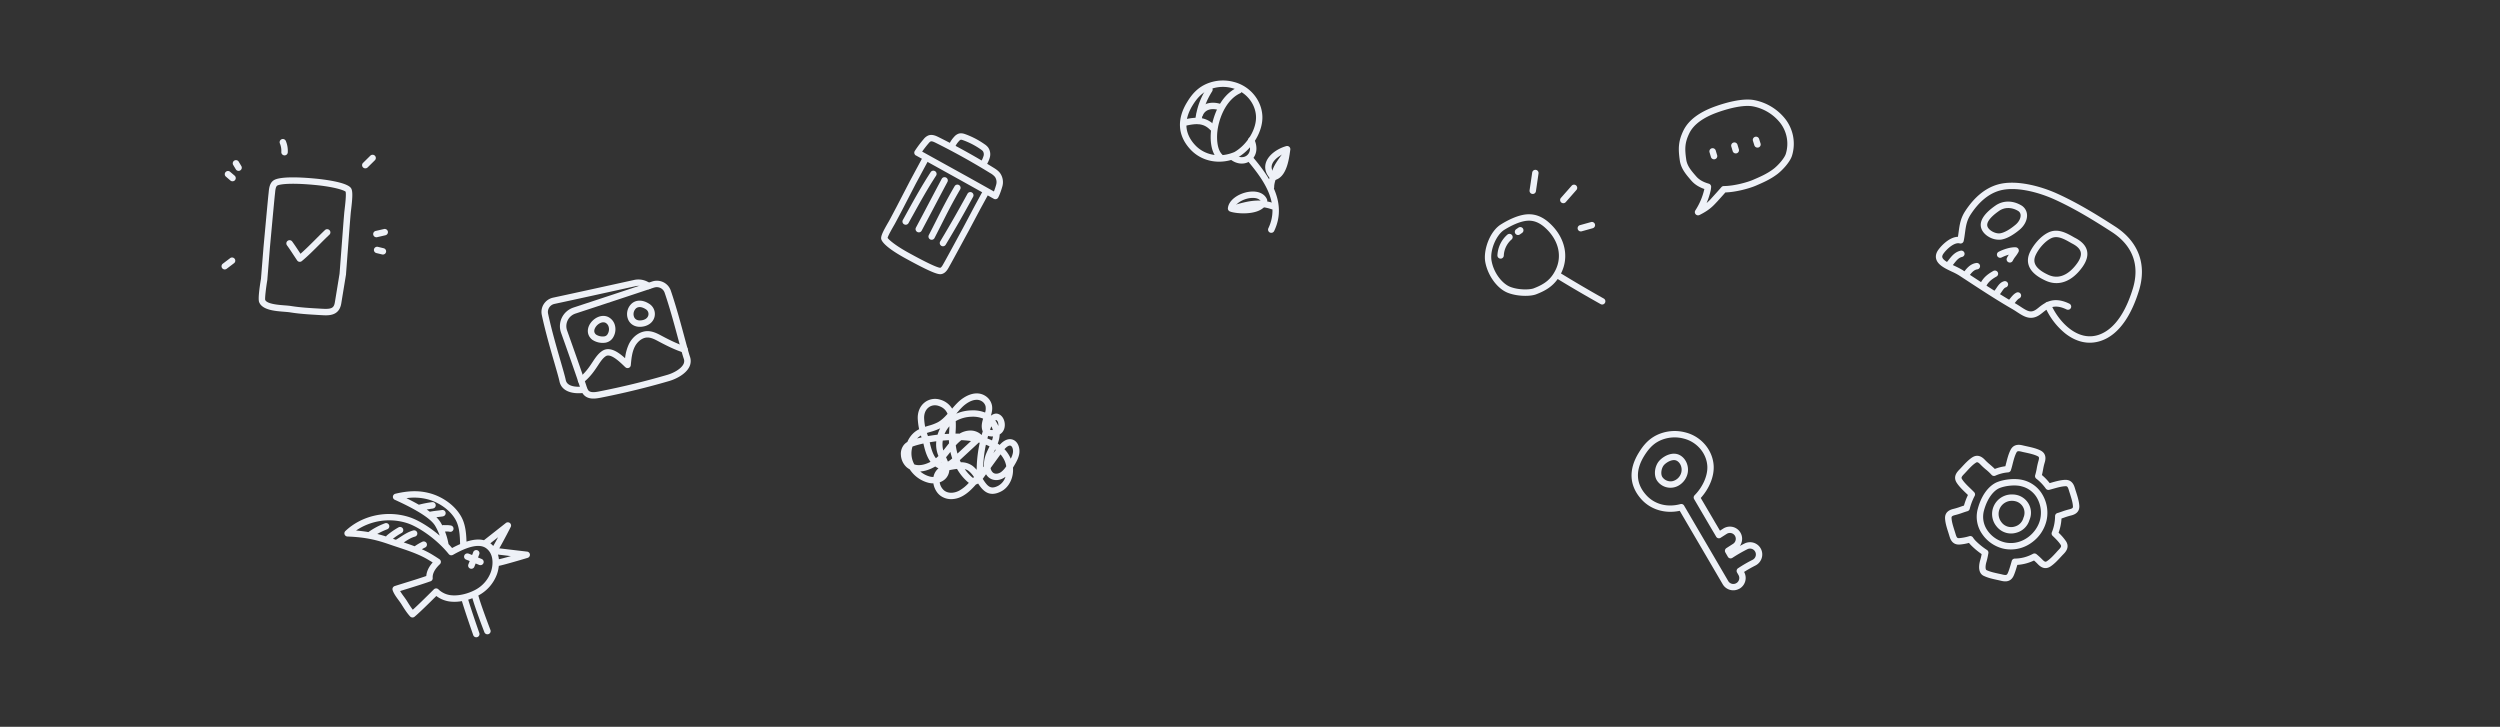 <svg width="1400" height="407" fill="none" xmlns="http://www.w3.org/2000/svg"><rect width="100%" height="100%" fill="#333333" stroke="none"/><path d="M940.095 271.878a9.174 9.174 0 01-6.734 1.014 9.05 9.05 0 01-5.536-3.909c-1.928-3.173-1.152-8.411 1.66-11.255 2.717-2.743 7.343-4.827 11.086-2.914 3.587 1.839 5.485 6.402 4.412 10.626a10.529 10.529 0 01-4.888 6.438zm-8.081-11.648c-1.632 1.652-2.198 5.114-1.127 6.861a5.604 5.604 0 002.59 2.072 5.656 5.656 0 003.318.247 6.703 6.703 0 004.73-4.821c.662-2.613-.483-5.509-2.596-6.596-2.114-1.087-5.338.646-6.913 2.23l-.002.007z" fill="#EEF1F7"/><path d="M974.086 329.646a6.931 6.931 0 01-5.198.698 6.839 6.839 0 01-4.164-3.148 24072.61 24072.61 0 00-17.078-29.182l-7.001-11.955c-8.096 1.739-16.187-.633-21.392-6.369-6.904-7.614-7.427-16.698-1.48-26.283 2.48-4.033 5.907-8.471 12.339-10.729a23.274 23.274 0 0113.649-.536c8.757 2.146 15.29 9.739 15.879 18.475l-1.784.138 1.784-.138c.411 5.961-2.333 12.84-7.213 18.253l7.122 12.125c.858 1.5 1.564 2.66 2.251 3.831.437.763.893 1.509 1.387 2.351l1.824-1.17a6.914 6.914 0 014.536-1.056 6.82 6.82 0 016.025 6.303 6.931 6.931 0 01-1.258 4.486c.851-.491 1.727-.927 2.593-1.362a6.923 6.923 0 012.598-.722 6.874 6.874 0 012.669.326 6.81 6.81 0 012.333 1.323 6.794 6.794 0 011.643 2.119c.402.808.641 1.689.702 2.592a6.928 6.928 0 01-1.687 5.015 6.96 6.96 0 01-2.132 1.659 74.255 74.255 0 00-6.343 3.598 6.867 6.867 0 01.651 5.184 6.965 6.965 0 01-3.184 4.174h-.071zm-45.846-82.212c-2.823 1.63-5.122 4.072-7.468 7.834-5.058 8.203-4.674 15.612 1.138 22.007 4.667 5.166 11.813 7.011 19.157 5.019a1.782 1.782 0 012.003.81l7.671 13.105c5.516 9.413 11.028 18.828 17.081 29.187a3.28 3.28 0 001.41 1.297 3.31 3.31 0 001.899.291 3.35 3.35 0 002.764-2.453 3.28 3.28 0 00-.342-2.514l-.803-1.403a1.785 1.785 0 01-.195-1.307c.105-.445.376-.835.757-1.09a77.585 77.585 0 018.142-4.73 3.365 3.365 0 001.664-1.926 3.325 3.325 0 00-.169-2.53 3.282 3.282 0 00-1.909-1.656 3.302 3.302 0 00-2.531.193 85.35 85.35 0 00-8.381 4.838 1.805 1.805 0 01-1.385.25 1.776 1.776 0 01-1.128-.829l-.758-1.324-.659-1.152a1.79 1.79 0 01-.19-1.321c.11-.449.389-.84.779-1.091l3.71-2.377a3.342 3.342 0 001.494-3.383 3.294 3.294 0 00-1.36-2.135 3.274 3.274 0 00-1.184-.516 3.33 3.33 0 00-2.503.454l-3.39 2.175a1.749 1.749 0 01-1.379.238 1.78 1.78 0 01-1.117-.829c-.888-1.553-1.609-2.739-2.321-3.943-.712-1.203-1.377-2.345-2.256-3.839l-7.779-13.284a1.782 1.782 0 01-.228-1.125c.051-.391.228-.756.506-1.037 4.675-4.73 7.477-11.197 7.114-16.458-.499-7.209-5.943-13.475-13.208-15.269a19.777 19.777 0 00-11.609.433c-1.053.367-2.07.833-3.037 1.39zm-600.909-27.481a2.18 2.18 0 01-.249.067c-7.59.916-12.73-1.473-13.763-6.407-.404-1.953-1.474-5.637-2.806-10.257-2.166-7.429-5.098-17.616-7.112-26.993a8.13 8.13 0 011.154-6.13 8.247 8.247 0 015.17-3.546c10.798-2.299 33.054-7.2 45.368-9.913a11.114 11.114 0 019.13 2.001 1.779 1.779 0 01.288 2.476 1.817 1.817 0 01-2.484.365 7.511 7.511 0 00-6.15-1.348c-12.318 2.72-34.583 7.628-45.402 9.928a4.644 4.644 0 00-2.897 1.985 4.58 4.58 0 00-.659 3.432c1.966 9.257 4.911 19.356 7.047 26.735 1.362 4.707 2.436 8.427 2.872 10.515.898 4.296 7.718 3.813 9.786 3.565.471-.092.959.006 1.357.272a1.788 1.788 0 01-.662 3.251l.012.002z" fill="#EEF1F7"/><path d="M364.644 216.187a437.184 437.184 0 01-28.622 6.594c-3.043.592-6.507.893-8.879-1.427-1.246-1.215-1.76-2.801-2.166-4.07-2.186-6.751-7.703-22.322-10.791-30.968a10.92 10.92 0 01-.615-4.296 10.924 10.924 0 011.11-4.197 10.99 10.99 0 012.661-3.443 11.072 11.072 0 013.798-2.151c11.998-3.943 33.684-11.077 44.055-14.581a8.278 8.278 0 016.282.388 8.206 8.206 0 012.551 1.932 8.136 8.136 0 011.612 2.753c3.09 9.054 5.831 19.324 7.842 26.773 1.257 4.656 2.25 8.334 2.889 10.225a7.296 7.296 0 01-.434 5.906c-2.003 3.87-7.203 6.556-11.041 7.704a442.21 442.21 0 01-10.252 2.858zm1.119-56.868l.582 1.699c-10.39 3.494-32.075 10.649-44.105 14.595a7.485 7.485 0 00-2.549 1.453 7.408 7.408 0 00-1.784 2.319 7.347 7.347 0 00-.329 5.711c3.104 8.711 8.624 24.27 10.827 31.065.304.947.652 2.02 1.241 2.62 1.182 1.154 3.516.883 5.651.463a432.143 432.143 0 0038.533-9.367c3.3-.967 7.475-3.217 8.86-5.879a3.75 3.75 0 00.231-3.097c-.702-2.007-1.701-5.746-2.968-10.479-2.002-7.415-4.7-17.606-7.769-26.543a4.62 4.62 0 00-2.342-2.608 4.677 4.677 0 00-3.511-.228l-.568-1.724z" fill="#EEF1F7"/><path d="M325.905 214.691a1.825 1.825 0 01-1.219-.083 1.793 1.793 0 01-1.035-2.037c.093-.406.326-.767.658-1.022 3.614-2.889 5.667-5.999 7.478-8.743 1.626-2.461 3.165-4.788 5.474-6.298 4.3-2.818 9.341.981 12.776 4.078a24.815 24.815 0 012.206-8.004c2.211-4.386 6.323-7.191 10.476-7.151 2.956.035 5.599 1.441 7.72 2.572 3.973 2.123 9.08 4.706 13.36 5.984a1.813 1.813 0 011.097.864 1.776 1.776 0 01-.195 2.007 1.816 1.816 0 01-1.952.555c-4.562-1.372-9.648-3.94-14.019-6.269-1.871-.997-3.984-2.119-6.051-2.142-3.17-.037-5.904 2.571-7.204 5.169-1.567 3.113-1.905 6.784-2.226 10.34a1.79 1.79 0 01-1.144 1.506 1.818 1.818 0 01-1.869-.345c-.324-.29-.706-.639-1.094-1.028-2.361-2.239-7.26-6.901-9.897-5.178-1.692 1.107-2.909 2.946-4.447 5.278-1.861 2.816-4.165 6.321-8.233 9.564a1.754 1.754 0 01-.66.383zm13.669-22.904l-.309.082c-2.657.46-5.39-.124-7.62-1.629-2.712-2.134-3.233-5.567-1.299-8.767 2.027-3.326 6.387-5.703 10.185-3.995a7.218 7.218 0 012.254 1.717 7.131 7.131 0 011.411 2.447 8.703 8.703 0 01-.628 6.927 6.161 6.161 0 01-3.994 3.218zm-5.709-4.378a6.91 6.91 0 004.624.953 2.571 2.571 0 001.863-1.423 5.086 5.086 0 00.437-4.116 3.587 3.587 0 00-1.748-2.083c-1.884-.85-4.412.643-5.587 2.577-.586.956-1.307 2.753.411 4.092zm27.167-4.745c-.682.178-1.379.29-2.082.336-3.145.217-5.784-1.195-7.057-3.776a7.955 7.955 0 011.376-8.742c1.906-2.096 5.592-3.315 10.254-.38a6.763 6.763 0 012.707 3.193 6.708 6.708 0 01.299 4.162c-.5 2.066-2.21 4.333-5.497 5.207zm-5.039-9.786a4.384 4.384 0 00-1.147 2.264 4.365 4.365 0 00.302 2.517c.623 1.259 1.889 1.893 3.565 1.775 2.312-.159 3.941-1.223 4.356-2.848a3.12 3.12 0 00-.159-1.963 3.144 3.144 0 00-1.305-1.483c-3.473-2.187-5.186-.741-5.627-.258l.015-.004zm148.982-29.37c-9.958-5.749-11.38-8.752-11.519-9.807-.21-1.635 1.2-4.421 4.047-9.323l.363-.635c.201-.351 1.089-1.996 4.166-7.84l7.634-14.73 6.744-12.53a1.767 1.767 0 011.065-.864 1.803 1.803 0 011.37.147c.42.229.734.614.872 1.072a1.79 1.79 0 01-.137 1.369l-6.728 12.503-7.613 14.724c-2.533 4.811-3.922 7.414-4.24 7.97l-.369.644c-.821 1.435-3.291 5.667-3.567 7.021.639.96 4.077 4.092 11.611 8.247 13.868 7.652 17.112 8.49 17.861 8.479.677-.147 1.387-1.481 1.914-2.442l.363-.636c1.358-2.373 10.247-18.796 10.336-18.963l6.644-12.523 4.69-8.62a1.769 1.769 0 011.069-.859 1.81 1.81 0 011.37.157l.031.018c.409.236.709.622.838 1.075.128.453.073.938-.153 1.348l-4.685 8.581-6.646 12.516c-.389.68-9.001 16.642-10.386 19.052l-.336.587c-.853 1.624-2.104 3.811-4.411 4.252-1.493.274-4.383-.165-20.235-8.886-.686-.378-1.343-.746-1.963-1.104z" fill="#EEF1F7"/><path d="M512.907 87.076a1.808 1.808 0 01-.887-1.875 1.78 1.78 0 01.268-.676 63.793 63.793 0 015.003-6.666 6.554 6.554 0 012.465-1.952c2.227-.914 4.49.227 5.719.819a385.328 385.328 0 0130.877 17.164c1.189.734 2.663 1.644 3.717 3.08a8.83 8.83 0 011.473 3.652c.21 1.311.12 2.65-.263 3.917-1.236 4.235-2.238 5.985-2.345 6.172a1.781 1.781 0 01-1.069.79 1.803 1.803 0 01-1.324-.167 5408.5 5408.5 0 00-17.214-9.631l-26.378-14.639-.042.012zm31.892 4.07a380.361 380.361 0 00-20.898-11.214c-1.053-.526-2.115-.973-2.753-.709a3.7 3.7 0 00-1.101.99 60.54 60.54 0 00-3.645 4.677l24.66 13.646c3.39 1.88 11.891 6.647 15.532 8.69a39.596 39.596 0 001.237-3.708c.23-.74.291-1.523.179-2.292a5.25 5.25 0 00-.824-2.154 9.523 9.523 0 00-2.691-2.145 414.362 414.362 0 00-9.696-5.781z" fill="#EEF1F7"/><path d="M532.15 83.323a1.826 1.826 0 01-.82-1.012 1.805 1.805 0 01.069-1.296 16.605 16.605 0 012.986-4.472 5.7 5.7 0 012.529-1.72c1.546-.45 3.053.101 3.859.395a45.76 45.76 0 0110.566 5.538 8.38 8.38 0 011.946 1.715 6.738 6.738 0 011.155 2.737 6.672 6.672 0 01-.139 2.958 16.258 16.258 0 01-2.006 4.429 1.778 1.778 0 01-1.087.82 1.802 1.802 0 01-1.355-.185 1.816 1.816 0 01-.831-1.1 1.795 1.795 0 01.184-1.36 13.38 13.38 0 001.587-3.447 3.222 3.222 0 00-.36-2.65 5.494 5.494 0 00-1.146-.975 42.154 42.154 0 00-9.731-5.097c-.388-.142-1.203-.44-1.593-.33a2.806 2.806 0 00-.924.733 13.006 13.006 0 00-2.343 3.513 1.783 1.783 0 01-2.377.886l-.169-.08zm-25.869 42.298a1.811 1.811 0 01-.84-1.082 1.788 1.788 0 01.162-1.355c.763-1.333 1.49-2.686 2.231-4.032 4.316-7.801 8.389-15.169 13.345-22.76a1.785 1.785 0 011.838-.778 1.816 1.816 0 011.445 2.109 1.782 1.782 0 01-.26.65c-4.879 7.488-8.927 14.8-13.202 22.53-.763 1.333-1.486 2.689-2.231 4.033a1.786 1.786 0 01-1.078.85 1.813 1.813 0 01-1.369-.164l-.041-.001zm7.337 4.237a1.818 1.818 0 01-.833-1.069 1.79 1.79 0 01.14-1.341c2.561-4.807 4.895-9.217 7.214-13.643 2.319-4.425 4.673-8.83 7.216-13.646a1.773 1.773 0 011.08-.872 1.795 1.795 0 011.384.166 1.79 1.79 0 01.745 2.434 2586.007 2586.007 0 00-7.214 13.642c-2.316 4.421-4.669 8.833-7.218 13.652a1.776 1.776 0 01-1.757.933 1.808 1.808 0 01-.672-.207l-.085-.049zm7.231 4.175a1.824 1.824 0 01-.832-1.057 1.795 1.795 0 01.122-1.334 932.25 932.25 0 003.953-7.768c3.286-6.51 6.123-12.132 10.495-19.605.237-.411.628-.71 1.087-.832a1.801 1.801 0 011.363.183c.411.244.71.639.832 1.101a1.8 1.8 0 01-.181 1.362c-4.319 7.38-7.131 12.957-10.396 19.42a1160.06 1160.06 0 01-3.971 7.811 1.784 1.784 0 01-1.051.881 1.805 1.805 0 01-1.372-.123l-.049-.039zm6.324 3.651l-.026-.015a1.832 1.832 0 01-.826-1.108 1.787 1.787 0 01.196-1.361c5.876-9.832 9.729-16.576 15.289-26.716.225-.413.605-.72 1.058-.854a1.8 1.8 0 011.358.139l.032.018c.409.236.71.622.839 1.076.129.454.075.938-.15 1.35-5.562 10.197-9.433 16.972-15.357 26.836a1.776 1.776 0 01-1.074.806c-.45.119-.93.057-1.339-.171zm5.543 141.837a10.132 10.132 0 01-6.113-1.956c-1.981-1.48-3.467-4.096-3.916-6.882a10.99 10.99 0 01-2.667-.307 17.783 17.783 0 01-10.556-7.536 9.502 9.502 0 01-1.733-1.178 10.003 10.003 0 01-3.225-6.845 7.968 7.968 0 011.858-5.909 7.3 7.3 0 011.754-1.413 14.198 14.198 0 013.91-5.396 14.357 14.357 0 012.683-1.741 37.178 37.178 0 01-.743-5.407c-.283-3.937 1.099-7.419 3.803-9.559a9.504 9.504 0 018.667-1.597c2.82.76 5.239 2.565 6.758 5.043.96-1.111 1.945-2.233 2.993-3.277 3.977-3.983 10.529-7.342 15.854-3.692a8.236 8.236 0 013.405 4.926c.464 2.084.025 4.121-.558 6.011 1.187-.907 2.678-1.536 4.179-.973 1.605.578 2.827 2.048 3.359 4.06.603 2.289.165 4.659-1.156 6.19a5.96 5.96 0 01-1.439 1.183 15.94 15.94 0 01-1.104 5.12c.371.241.727.512 1.078.753 3.735-4.096 6.65-3.421 8.146-2.56 2.466 1.448 3.214 4.797 2.858 7.301-.356 2.503-1.589 4.654-2.579 6.364a103.75 103.75 0 01-.965 1.628c.48 5.816-2.363 11.075-6.469 13.24-6.898 3.646-10.406-.292-13.048-4.341a4.682 4.682 0 01-1.192.512c-2.27 2.56-4.751 5.053-7.738 6.625a13.142 13.142 0 01-6.104 1.613zm-6.485-9.421a7.297 7.297 0 002.539 4.608c2.579 1.935 6.015 1.311 8.347.082a21.546 21.546 0 005.428-4.403 11.993 11.993 0 01-.97-.784 28.482 28.482 0 01-5.639-7.014c-.738.082-1.491.199-2.255.327-.763.128-1.388.241-2.063.395-.027.372-.08.741-.16 1.106a7.412 7.412 0 01-3.385 4.802 9.195 9.195 0 01-1.842.881zm24.094-1.961c2.718 4.285 4.436 6.144 8.77 3.84a8.551 8.551 0 003.983-5.013l-.237.18c-2.967 2.196-6.738 2.273-9.173.199a6.957 6.957 0 01-1.486-1.771l-1.857 2.565zm-10.056-5.427a24.285 24.285 0 003.715 4.213c.3.277.624.525.97.743l.067-.077.392-.466a14.153 14.153 0 00-2.961-3.389 5.802 5.802 0 00-2.183-1.024zm-24.928 1.315a13.603 13.603 0 005.51 2.868 7.106 7.106 0 001.872.21 8.427 8.427 0 012.833-4.859 9.293 9.293 0 01-1.816-1.024 21.561 21.561 0 01-4.644 2.089 15.429 15.429 0 01-3.755.716zm39.384-1.914c.142.963.61 1.849 1.326 2.514 1.336 1.136 3.354.614 4.643-.354a12.413 12.413 0 002.812-3.164 12.652 12.652 0 00-1.156-3.584 14.496 14.496 0 00-2.063-3.072l-5.562 7.66zm-16.684-3.246c2.376-.071 4.708.65 6.624 2.048.829.645 1.584 1.38 2.249 2.191 0-.451.042-.917.057-1.393v-.327c.151-4.52.713-9.016 1.677-13.435l-.516-.128-10.638 9.856c.17.409.351.804.547 1.188zm14.058-9.816a70.864 70.864 0 00-1.516 12.432v.179l.392-.512a17.693 17.693 0 011.475-7.567c.392-.917.826-1.828 1.249-2.704.149-.312.299-.619.443-.926a21.907 21.907 0 00-2.043-.902zm-40.076 11.019c2.177.768 4.566.286 5.995-.159a17.843 17.843 0 003.07-1.295c-.321-.43-.618-.878-.888-1.342-1.614-2.754-2.424-5.99-3.095-8.909-1.852.41-3.534.855-4.973 1.316-.392.123-.774.251-1.141.4a12.663 12.663 0 001.032 9.989zm14.91-1.142l.201.082-.077-.19-.124.108zm2.853-2.862c.361.783.733 1.597 1.032 2.442a15.077 15.077 0 002.435-1.812 34.483 34.483 0 01-1.032-3.63 68.64 68.64 0 01-2.435 3zm32.714-4.531a18.26 18.26 0 013.096 4.403c.149.307.294.614.423.921a10.529 10.529 0 001.233-3.45c.221-1.536-.284-3.226-1.12-3.718-1.052-.604-2.538.646-3.632 1.844zm-41.866-3.861c.645 2.739 1.357 5.525 2.688 7.798.239.396.502.778.789 1.142a19.07 19.07 0 001.409-1.255 15.597 15.597 0 01-.516-1.428 16.587 16.587 0 01-.681-6.81 81.77 81.77 0 00-3.689.553zm14.6 1.721c.198 1.557.513 3.097.944 4.608l7.579-7.02a57.793 57.793 0 00-4.396-.445l-.99-.057c-.358.26-.703.539-1.032.835a22.697 22.697 0 00-2.105 2.079zm22.035 2.355l-.31.645c-.227.466-.444.921-.655 1.372l1.295-1.782-.33-.235zm-29.314-5.023a13.562 13.562 0 00.283 5.56c.439-.542.877-1.1 1.321-1.664.63-.798 1.264-1.602 1.919-2.391a40.078 40.078 0 01-.093-1.741 95.94 95.94 0 00-3.43.236zm24.985-1.188c.903.328 1.77.691 2.58 1.08a13.19 13.19 0 00.567-2.222 7.801 7.801 0 01-1.96-.102 6.098 6.098 0 01-.8-.195c-.124.477-.258.958-.387 1.439zm-37.218-1.654a9.844 9.844 0 00-1.413.994 8.125 8.125 0 00-.723.665 77.787 77.787 0 012.477-.599c-.052-.148-.103-.302-.16-.45l-.181-.61zm3.328-1.423c.093.277.191.553.289.824l.32.922a91.109 91.109 0 015.37-.783c.376-1.24.874-2.441 1.486-3.584a31.57 31.57 0 01-5.463 2.017 43.07 43.07 0 00-2.002.604zm24.336-1.362a8.872 8.872 0 016.34 2.529c.191-.691.397-1.377.609-2.048l-.108-.286c-.862-2.345-.351-4.69.325-6.851a14.738 14.738 0 00-6.418-1.07 18.73 18.73 0 00-8.931 2.458 44.961 44.961 0 01-.072 6.031c0 .323-.036.635-.052.952h.026c.753 0 1.507 0 2.255.031a11.885 11.885 0 016.026-1.746zm-11.727-2.365a14.826 14.826 0 00-2.698 4.331 81.78 81.78 0 012.502-.148l.062-1.234c.056-1.014.113-1.997.134-2.949zm22.767 1.945c.118.038.239.067.361.087a4.5 4.5 0 001.182.041 9.329 9.329 0 00-.821-2.073c-.247.624-.49 1.285-.722 1.945zm-30.831-13.721a5.744 5.744 0 00-3.611 1.234c-1.78 1.413-2.652 3.722-2.451 6.502.096 1.445.278 2.883.547 4.306.64-.21 1.28-.399 1.909-.589a25.262 25.262 0 005.267-1.992c1.987-1.111 3.694-2.785 5.376-4.664-.975-2.309-2.677-3.748-5.283-4.536a6.162 6.162 0 00-1.754-.261zm33.787 8.509a13.08 13.08 0 011.667 3.072 4.333 4.333 0 00-.098-1.73 2.37 2.37 0 00-1.032-1.583c-.2.037-.388.118-.552.236l.015.005zm-10.447-11.581c-2.884 0-6.005 2.007-8.203 4.198-1.109 1.106-2.187 2.355-3.235 3.584a23.017 23.017 0 018.523-1.864 18.51 18.51 0 017.63 1.219 7.264 7.264 0 00.274-3.456 4.66 4.66 0 00-1.93-2.749 5.292 5.292 0 00-3.059-.932zM984.639 82.595c-.45.121-.93.065-1.339-.158a1.797 1.797 0 01-.855-1.035l-.802-2.557a1.772 1.772 0 01.136-1.352 1.801 1.801 0 011.055-.865l.08-.021a1.81 1.81 0 011.337.159c.409.222.714.594.852 1.035l.807 2.556c.071.225.096.461.074.696a1.78 1.78 0 01-.644 1.214 1.82 1.82 0 01-.619.333l-.082-.005zm-12.134 3.262a1.818 1.818 0 01-1.348-.163 1.796 1.796 0 01-.852-1.05l-.777-2.585a1.763 1.763 0 01.142-1.364 1.8 1.8 0 011.073-.864l.044-.012a1.817 1.817 0 011.348.163c.411.227.716.603.852 1.05l.778 2.585a1.78 1.78 0 01-.141 1.362 1.804 1.804 0 01-1.069.865l-.05.013zm-12.172 3.299a1.816 1.816 0 01-1.348-.163 1.796 1.796 0 01-.852-1.05l-.795-2.649a1.78 1.78 0 01.586-1.904 1.809 1.809 0 011.324-.395 1.807 1.807 0 011.548 1.266l.801 2.653a1.759 1.759 0 01-.139 1.363 1.792 1.792 0 01-1.071.864l-.054.015z" fill="#EEF1F7"/><path d="M951.385 120.526a1.813 1.813 0 01-1.931-.67 1.782 1.782 0 01-.059-2.03 36.733 36.733 0 005.032-11.917l.015-.063c-3.129-1.096-5.528-2.648-7.316-4.724l-.225-.257c-2.731-3.17-5.555-6.441-6.213-11.02-.94-6.559-.89-10.733 2.052-16.785 2.808-5.756 8.876-10.33 18.042-13.57 5.222-1.85 15.011-4.759 21.731-3.4a29.18 29.18 0 0117.389 10.712 22.665 22.665 0 014.268 9.735 22.65 22.65 0 01-.63 10.6c-1.13 3.72-5.63 8.43-8.335 10.443-3.995 2.984-7.961 4.682-12.125 6.476-3.435 1.451-10.791 3.528-16.867 3.714-1.732 1.975-3.328 3.728-4.505 5.034l-.968 1.018c-2.823 3.11-5.541 4.824-9.005 6.579a1.801 1.801 0 01-.35.125zm16.6-59.531a81.47 81.47 0 00-5.967 1.864c-8.238 2.917-13.618 6.877-15.994 11.77-2.559 5.26-2.604 8.648-1.735 14.707.512 3.573 2.743 6.156 5.38 9.197l.227.263c1.601 1.86 3.838 3.153 7.041 4.071.403.116.753.367.989.711.237.343.346.758.309 1.173l-.02.164c-.04.591-.119 1.179-.237 1.759a39.678 39.678 0 01-2.279 7.014 22.447 22.447 0 002.376-2.28l.913-1.023a308.625 308.625 0 004.998-5.58 1.799 1.799 0 011.359-.619c5.68-.011 13.064-2.064 16.274-3.438 4.16-1.788 7.753-3.328 11.416-6.059 2.666-1.981 6.332-6.175 7.035-8.602a19.01 19.01 0 00.54-8.927 19.126 19.126 0 00-3.593-8.201 25.553 25.553 0 00-15.225-9.358c-3.216-.649-8.087-.139-13.807 1.394zM193.46 297.337c9.249-8.738 23.289-11.774 35.763-7.738 4.591 1.484 11.014 5.223 17.013 10.368a32.363 32.363 0 00-2.537-5.479c-1.4-2.397-4.779-5.16-10.067-8.249a1.886 1.886 0 01-.476-.28c-3.309-1.905-7.336-3.934-12.083-6.086a1.792 1.792 0 01-1.045-1.792c.034-.37.184-.721.427-1.004.244-.283.57-.484.933-.575 9.468-2.298 15.315-1.347 19.354-.267 5.686 1.508 13.242 5.686 17.379 12.793 2.558 4.403 2.955 9.555 3.114 14.294 3.843-1.247 7.075-1.504 9.792-.79.031-.034.063-.065.098-.095l12.157-9.566a1.824 1.824 0 012.254.023 1.787 1.787 0 01.475 2.188c-.183.356-3.765 7.417-6.404 11.983l15.571 1.839a1.785 1.785 0 011.275 2.787 1.81 1.81 0 01-.979.711c-.988.297-7.414 2.231-12.183 3.509-1.584.424-2.99.801-3.948.973a20.398 20.398 0 01-1.001 4.556 22.06 22.06 0 01-10.472 12.045c1.101 4.248 5.149 15.052 6.77 19.288.171.443.158.937-.037 1.372a1.811 1.811 0 01-1.002.947 1.238 1.238 0 01-.19.051c-.43.114-.888.067-1.284-.133a1.794 1.794 0 01-.865-.95c-.583-1.519-5.156-13.402-6.71-19.065-.775.297-1.562.572-2.357.811 2.159 7.123 6.18 18.561 6.223 18.682a1.782 1.782 0 01-.501 1.928 1.813 1.813 0 01-.607.356l-.134.036a1.813 1.813 0 01-1.309-.143 1.782 1.782 0 01-.858-.988c-.035-.129-4.165-11.855-6.338-19.048a23.69 23.69 0 01-5.861.314 15.788 15.788 0 01-8.471-3.19c-4.372 4.352-9.632 9.498-12.184 11.618a1.795 1.795 0 01-.69.355 1.804 1.804 0 01-1.778-.499c-1.801-1.897-3.482-4.601-4.843-6.791-.456-.726-1.03-1.51-1.638-2.344-1.328-1.807-2.699-3.676-3.337-5.636a1.813 1.813 0 01.114-1.372 1.802 1.802 0 011.059-.888c2.119-.684 4.281-1.348 6.366-1.997 3.734-1.154 7.581-2.344 11.311-3.635.184-2.541 1.383-5.083 3.584-7.592l-1.279-.786-.63-.361c-5.193-3.273-11.589-5.376-17.769-7.43-1.524-.504-3.1-1.025-4.596-1.546-7.17-2.5-13.307-4.015-23.446-4.399a1.799 1.799 0 01-1.61-1.157 1.79 1.79 0 01.447-1.929l.04-.027zm61.531-6.516c-3.597-6.166-10.457-9.84-15.202-11.124a29.984 29.984 0 00-12.187-.715 122.54 122.54 0 016.962 3.658 57.17 57.17 0 017.288-1.423 1.823 1.823 0 011.357.268 1.788 1.788 0 01.491 2.492 1.82 1.82 0 01-1.154.765 2.217 2.217 0 01-.239.064 57.506 57.506 0 00-3.371.537c.644.41 1.211.831 1.769 1.238 1.404-.302 3.137-.512 4.695-.696.729-.089 1.412-.172 2.004-.256.47-.096.958-.004 1.358.258a1.786 1.786 0 01.508 2.488 1.816 1.816 0 01-1.148.772l-.209.056a75.22 75.22 0 01-2.067.262l-1.479.179a15.322 15.322 0 012.475 3.079c.291.506.561.995.813 1.479.293-.134.616-.188.936-.156.464.04.93.055 1.395.045a11.2 11.2 0 012.604.209c.391.091.739.31.99.621a1.779 1.779 0 01.025 2.205 1.81 1.81 0 01-.975.651 1.768 1.768 0 01-.93-.021 8.135 8.135 0 00-1.77-.109l-.733-.005a37.153 37.153 0 011.938 6.838l.06.222a58.51 58.51 0 011.978 2.2 56.234 56.234 0 014.484-2.203c-.124-4.647-.326-9.846-2.666-13.878zm23.936 10.018l-4.34 3.416c.586.443 1.128.94 1.621 1.484.833-1.394 1.791-3.141 2.719-4.9zm7.106 10.574l-7.172-.856c.171.564.305 1.139.402 1.721.048.3.082.603.116.912 1.524-.334 3.964-.993 6.65-1.755l.004-.022zm-79.731-13.451a39.795 39.795 0 019.286-4.932c.452-.164.95-.144 1.386.056a1.793 1.793 0 01.874 2.39 1.812 1.812 0 01-1.023.933 39.106 39.106 0 00-5.55 2.611c1.66.414 3.281.881 4.916 1.402.107-.221.26-.418.449-.576a42.316 42.316 0 016.55-4.538 1.822 1.822 0 011.995.194 1.787 1.787 0 01-.304 2.968 36.517 36.517 0 00-4.841 3.242l1.669.566a72.578 72.578 0 002.414-1.516c2.242-1.46 4.547-2.963 7.319-3.721a1.812 1.812 0 011.369.176 1.786 1.786 0 01.656 2.448c-.24.412-.635.714-1.098.838-2.202.59-4.174 1.881-6.255 3.266 2.024.677 4.055 1.378 6.053 2.136l.561-.357a29.218 29.218 0 013.735-2.146 1.823 1.823 0 011.413-.105 1.798 1.798 0 011.051.939 1.782 1.782 0 01.041 1.407 1.804 1.804 0 01-.994 1.006c-.597.279-1.179.589-1.743.929a49.101 49.101 0 016.141 3.204l.601.369a98.713 98.713 0 013.145 2.031 1.784 1.784 0 01.21 2.779c-2.853 2.705-4.208 5.304-4.019 7.724.031.393-.069.785-.286 1.117a1.805 1.805 0 01-.911.714c-4.183 1.492-8.499 2.808-12.667 4.115-1.44.445-2.921.9-4.387 1.367a35.63 35.63 0 002.043 2.982c.624.851 1.265 1.729 1.799 2.587.949 1.548 2.101 3.376 3.275 4.885 2.448-2.204 6.537-6.162 11.785-11.411a1.817 1.817 0 012.55-.01 12.02 12.02 0 007.588 3.341c3.884.322 8.857-.83 12.955-2.999a18.441 18.441 0 008.851-10.084c1.431-4.168 1.591-10.148-2.654-13.272-3.493-2.573-9.73-1.331-18.574 3.694l-.065.018a1.813 1.813 0 01-1.238.206 1.795 1.795 0 01-1.07-.648c-6.925-8.603-17.142-15.337-23.231-17.31a32.961 32.961 0 00-14.806-1.26 33.05 33.05 0 00-13.87 5.366c2.514.233 4.784.515 6.906.879z" fill="#EEF1F7"/><path d="M262.217 309.955c.292.096 1.041.399 2.163.856.324-.781.567-1.429.631-1.632a1.816 1.816 0 012.168-1.084 1.789 1.789 0 011.291 2.034c-.079.286-.326.936-.782 2.065l2.015.822a1.799 1.799 0 011.005.941c.196.434.21.928.039 1.374-.17.446-.512.806-.95 1.003a1.823 1.823 0 01-1.384.044c-.346-.136-1.107-.446-2.05-.835-.32.797-.603 1.498-.698 1.778a1.807 1.807 0 01-1.236 1.131 1.779 1.779 0 01-1.08-.044 1.784 1.784 0 01-1.084-2.291c.121-.329.41-1.043.769-1.934a70.86 70.86 0 00-1.968-.787 1.794 1.794 0 01-1.005-.906 1.778 1.778 0 01-.081-1.347 1.815 1.815 0 012.242-1.147l-.005-.041zm611.927-156.819c.057-.106.115-.206.167-.31 4.273-8.651 2.315-18.801-5.12-26.488-5.112-5.325-10.344-7.215-16.407-5.988-3.587.734-7.681 2.498-12.169 5.254-6.432 3.939-10.046 14.586-8.863 21.118 1.388 7.547 6.58 14.759 12.396 17.154 4.833 1.981 11.509 2.217 15.178 1.234a9.4 9.4 0 00.899-.288c4.919-1.886 8.96-4.172 12.077-8.574 7.93 4.85 16.043 9.567 24.16 14.119.408.19.874.219 1.304.08a1.801 1.801 0 001.197-2.128 1.792 1.792 0 00-.746-1.073 730.323 730.323 0 01-24.073-14.11zm-15.191 8.311c-2.377.907-8.789 1.008-13.438-.9-3.991-1.639-8.928-7.265-10.239-14.478-1.062-5.79 2.582-14.579 7.195-17.405 4.129-2.533 7.834-4.146 11.004-4.794 4.828-.986 8.881.547 13.148 4.958 6.441 6.67 8.112 15.048 4.472 22.405-2.489 4.998-5.764 7.757-12.153 10.211l.011.003z" fill="#EEF1F7"/><path d="M844.175 131.35a16.394 16.394 0 00-5.619 11.635 1.788 1.788 0 002.237 1.797 1.804 1.804 0 001.333-1.672 12.694 12.694 0 014.377-9.018c.344-.313.554-.748.585-1.212a1.784 1.784 0 00-2.894-1.519l-.019-.011zm6.16-3.866l-1.269.87a1.806 1.806 0 00-.737 1.153 1.79 1.79 0 001.429 2.079 1.79 1.79 0 001.336-.282l1.274-.872a1.795 1.795 0 00.735-1.855 1.783 1.783 0 00-2.126-1.372c-.23.05-.448.145-.642.279zm7.758-18.881a1.799 1.799 0 002.033-1.526l1.447-9.929a1.79 1.79 0 00-2.211-1.992 1.799 1.799 0 00-1.333 1.484l-1.465 9.939a1.8 1.8 0 00.344 1.332 1.772 1.772 0 001.185.692zm17.834 5.138c.341-.094.648-.284.883-.549l6.022-6.856c.293-.36.436-.819.399-1.281a1.785 1.785 0 00-3.078-1.086l-6.031 6.842a1.802 1.802 0 00-.182 2.149 1.78 1.78 0 002.009.764l-.022.017zm15.079 10.605l-6.2 1.73a1.804 1.804 0 00-1.274 2.197 1.785 1.785 0 002.188 1.269l6.205-1.732a1.801 1.801 0 001.249-2.211 1.786 1.786 0 00-2.203-1.243l.035-.01zm-708.551 52.232c-.789 0-1.548-.046-2.208-.082l-1.238-.071c-5.52-.313-11.226-.635-16.742-1.536-.753-.118-1.836-.205-3.095-.303-5.211-.404-12.346-.962-14.069-5.427-.65-1.684.186-7.977 1.032-12.984l1.408-17.546c.104-1.106 2.43-26.624 2.822-30.075.031-.272.062-.553.088-.84.227-2.314.516-5.192 2.776-6.722 3.554-2.397 15.838-1.68 22.849-1.025 4.288.39 18.444 1.951 20.57 5.51.99 1.648.748 5.463-.078 12.38l-.108.906c-.082.732-.387 4.444-.898 11.034l-1.8 23.797v.154c0 .051-2.141 13.005-2.657 16.205-.97 5.785-5.144 6.625-8.652 6.625zm-33.957-8.642c.98 2.309 7.465 2.816 10.963 3.072 1.336.107 2.487.194 3.389.343 5.325.86 10.938 1.177 16.365 1.479l1.238.072c5.159.297 6.547-.394 7.053-3.533.516-3.072 2.471-15.063 2.647-16.138l1.795-23.721c.516-6.733.82-10.389.913-11.177l.108-.911c.258-2.156 1.032-8.622.563-10.102-.929-.804-6.444-2.76-17.804-3.799-13.817-1.27-19.44-.277-20.482.43-.872.589-1.063 2.534-1.212 4.096l-.093.901c-.387 3.395-2.791 29.696-2.812 29.973l-1.414 17.602v.149c-.768 4.567-1.413 10.122-1.217 11.264zm-22.638-17.045a1.797 1.797 0 01-1.708-1.219 1.787 1.787 0 01.614-1.996l3.931-2.975a1.81 1.81 0 011.389-.498 1.814 1.814 0 011.299.697 1.784 1.784 0 01-.506 2.627l-3.921 2.975a1.807 1.807 0 01-1.098.389zm4.354-49.362a1.81 1.81 0 01-1.181-.435l-2.497-2.15a1.8 1.8 0 01-.455-.551 1.767 1.767 0 01-.12-1.39 1.78 1.78 0 01.92-1.055 1.812 1.812 0 012.017.287l2.503 2.14a1.783 1.783 0 01-.158 2.825 1.814 1.814 0 01-1.029.319v.01zm3.39-5.832a1.803 1.803 0 01-1.548-.885l-1.548-2.586a1.78 1.78 0 01-.087-1.287c.133-.425.421-.786.807-1.012a1.816 1.816 0 012.376.487l1.547 2.585a1.775 1.775 0 01.012 1.793 1.81 1.81 0 01-1.559.905zm70.984-1.417a1.814 1.814 0 01-1.681-1.11 1.79 1.79 0 01.406-1.963l4.066-4.019a1.82 1.82 0 012.564.016 1.791 1.791 0 01-.016 2.544l-4.065 4.02a1.81 1.81 0 01-1.274.511zm6.201 38.584c-.444 0-.872-.162-1.203-.455a1.787 1.787 0 01-.273-2.371c.256-.36.636-.613 1.068-.712l4.643-1.07a1.82 1.82 0 011.879.701 1.775 1.775 0 01.066 1.991 1.806 1.806 0 01-1.124.799l-4.643 1.07a1.916 1.916 0 01-.413.047zm3.653 9.682c-.144 0-.288-.016-.429-.046l-3.286-.794a1.808 1.808 0 01-1.081-.818 1.785 1.785 0 01.594-2.428 1.816 1.816 0 011.338-.236l3.276.789c.429.104.804.36 1.055.719a1.78 1.78 0 01-.282 2.36 1.818 1.818 0 01-1.196.454h.011zm-55.094-55.532h-.073a1.817 1.817 0 01-1.254-.576 1.79 1.79 0 01-.479-1.288 10.766 10.766 0 00-.795-4.787 1.793 1.793 0 01-.022-1.395 1.793 1.793 0 01.993-.988 1.817 1.817 0 011.993.428c.166.174.295.38.379.603a14.29 14.29 0 011.063 6.283c-.018.463-.217.9-.554 1.22-.336.322-.785.5-1.251.5z" fill="#EEF1F7"/><path d="M167.907 146.621a2.325 2.325 0 01-.264 0 1.806 1.806 0 01-1.238-.778c-.645-.958-1.3-1.956-1.96-2.954-1.244-1.9-2.533-3.866-3.735-5.504a1.793 1.793 0 01.379-2.522 1.827 1.827 0 012.541.376c1.253 1.721 2.579 3.717 3.838 5.632l.815 1.234c2.719-2.381 5.407-5.079 8.023-7.68 1.867-1.874 3.797-3.814 5.675-5.591a1.811 1.811 0 012.927.67 1.788 1.788 0 01-.042 1.372 1.773 1.773 0 01-.409.569c-1.852 1.731-3.761 3.646-5.603 5.499-3.168 3.175-6.438 6.462-9.802 9.242a1.814 1.814 0 01-1.145.435zm975.483 129.742a17.193 17.193 0 00-4.79-4.969 17.426 17.426 0 00-6.37-2.712c-4.04-.86-9.87-.303-13.89 1.335-1.79.717-7.79 3.927-10.77 14.88a16.874 16.874 0 00-.4 7.139 16.826 16.826 0 002.6 6.67 19.967 19.967 0 0011.43 8.363c.58.158 1.18.286 1.78.383a19.692 19.692 0 0014.95-3.744 21.12 21.12 0 008.13-12.203c1.16-5.198.2-10.642-2.67-15.142zm-19.82 27.551a16.492 16.492 0 01-6.13-2.465 16.44 16.44 0 01-4.65-4.662 13.453 13.453 0 01-2.07-5.277c-.3-1.886-.19-3.814.32-5.654 2.03-7.441 5.81-11.337 8.67-12.52 3.36-1.367 8.42-1.858 11.76-1.148.25.068.5.133.76.203a13.78 13.78 0 018.16 5.896 16.693 16.693 0 012.13 12.445c-1.7 7.569-9.7 14.681-18.95 13.167v.015z" fill="#EEF1F7"/><path d="M1152.81 298.313a27.694 27.694 0 001.63-7.944c.48-.161.96-.33 1.43-.495 1.17-.433 2.36-.806 3.57-1.118 1.43-.337 5.25-1.243 4.97-5.558-.16-2.555-1.02-5.256-1.78-7.639-.23-.707-.45-1.397-.65-2.07-.44-1.485-1.47-4.968-5.64-4.772-2.51.122-5.04.839-7.5 1.526l-1.01.313a29.693 29.693 0 00-4.36-4.535c.28-1.053.47-2.099.66-3.114.21-1.226.48-2.441.83-3.638.44-1.371 1.54-5.124-2.36-7.051-2.29-1.133-5.11-1.739-7.56-2.286-.73-.157-1.45-.312-2.13-.48-1.51-.366-5.07-1.225-6.97 2.452-1.14 2.224-1.8 4.756-2.42 7.208-.19.671-.34 1.34-.52 1.982-2.02.265-4 .773-5.9 1.514-.85-.86-1.76-1.631-2.63-2.396a33.041 33.041 0 01-2.76-2.525c-1.01-1.067-3.7-3.896-7.34-1.5-2.14 1.418-4.06 3.511-5.76 5.346-.51.548-1 1.089-1.5 1.591-1.08 1.16-3.6 3.769-1.34 7.247 1.36 2.094 3.25 3.92 5.08 5.682.4.389.81.748 1.19 1.15a36.888 36.888 0 00-2.22 5.92c-.69.213-1.36.448-2.02.679-1.17.432-2.37.803-3.59 1.111-1.43.336-5.25 1.242-4.97 5.559.16 2.555 1.02 5.256 1.79 7.639.22.706.44 1.397.64 2.07.44 1.485 1.46 4.966 5.64 4.772 1.8-.132 3.58-.442 5.31-.927.36.451.74.883 1.14 1.293a41.698 41.698 0 005.96 4.973 28.03 28.03 0 01-.72 3.13c-1.36 4.5-.7 7.79 1.82 9.031 1.32.62 2.69 1.113 4.11 1.473 1.16.312 2.34.569 3.44.806.73.164 1.45.319 2.13.487 1.51.361 5.07 1.225 6.97-2.453.79-1.527 1.72-4.603 2.23-6.422a25.308 25.308 0 009.07-2.339l.27-.125c.67.575 1.32 1.184 1.94 1.825 1.01 1.066 3.69 3.894 7.33 1.498 2.15-1.423 4.08-3.51 5.77-5.345.51-.548 1-1.084 1.5-1.586 1.08-1.121 3.61-3.745 1.35-7.218a29.384 29.384 0 00-4.12-4.741zm.14 9.467c-.51.522-1.02 1.078-1.52 1.655-1.63 1.774-3.32 3.61-5.11 4.786-.65.44-1.09.725-2.7-.969a39.078 39.078 0 00-3.06-2.807l-.08-.07a1.836 1.836 0 00-.99-.424c-.37-.038-.73.036-1.06.211a21.603 21.603 0 01-10.14 2.65c-.4.006-.78.139-1.09.381-.31.241-.53.576-.63.955-.71 2.584-1.66 5.753-2.3 6.976-.4.787-.7 1.143-2.9.61-.7-.188-1.45-.335-2.21-.501-2.37-.517-4.81-1.051-6.73-1.994-.61-.3-.76-2.171.03-4.764.37-1.315.67-2.649.9-3.997l.12-.636a1.76 1.76 0 00-.1-1.063 1.826 1.826 0 00-.7-.812 38.329 38.329 0 01-6.37-5.155c-.54-.57-1.04-1.188-1.47-1.848a1.816 1.816 0 00-1.02-.725 1.828 1.828 0 00-.96.01 27.7 27.7 0 01-5.72 1.117c-.89.043-1.34-.031-1.98-2.194-.2-.697-.43-1.416-.67-2.146-.72-2.315-1.49-4.641-1.62-6.796-.05-.787-.08-1.305 2.2-1.837a39.97 39.97 0 003.91-1.217c.96-.331 1.86-.651 2.79-.906.31-.085.59-.25.81-.478.23-.228.39-.51.46-.819.65-2.526 1.58-4.97 2.79-7.283.17-.326.23-.695.18-1.058-.04-.363-.2-.702-.45-.972-.22-.232-.42-.449-.63-.655-.5-.499-1.02-1.005-1.56-1.519-1.69-1.626-3.42-3.303-4.56-5.056-.48-.743-.65-1.175.92-2.8.51-.522 1.02-1.084 1.55-1.649 1.63-1.778 3.32-3.615 5.1-4.786.65-.44 1.1-.723 2.71.969.96.983 1.97 1.913 3.04 2.786a29.07 29.07 0 013.15 2.966 1.824 1.824 0 002.11.464 21.368 21.368 0 017.14-1.845 1.81 1.81 0 001.58-1.235c.12-.43.26-.831.37-1.21.19-.677.38-1.378.55-2.096.57-2.258 1.17-4.595 2.13-6.453.4-.787.7-1.138 2.9-.605.71.189 1.45.336 2.21.496 2.37.519 4.81 1.057 6.73 2 .71.35 1.18.582.51 2.788a39.012 39.012 0 00-.91 3.996 32.062 32.062 0 01-.9 3.872c-.11.351-.11.728 0 1.08.11.352.32.662.62.887a26.215 26.215 0 015.33 5.554c.21.291.51.514.84.639.34.124.71.145 1.06.06l.22-.053c.68-.177 1.39-.375 2.11-.58 2.25-.631 4.58-1.289 6.68-1.389.89-.042 1.35.032 1.98 2.196.21.696.44 1.415.68 2.146.72 2.315 1.48 4.665 1.61 6.794.06.788.09 1.305-2.19 1.839-1.34.335-2.67.742-3.96 1.218-.87.298-1.7.607-2.52.825-.38.107-.72.335-.96.648-.23.313-.36.696-.36 1.088a24.279 24.279 0 01-1.81 9.057c-.13.33-.16.692-.09 1.04.07.348.25.666.51.915 1.54 1.474 3.28 3.165 4.43 4.898.47.773.63 1.198-.93 2.83z" fill="#EEF1F7"/><path d="M1127.34 276.913c-2.15-.144-4.29.34-6.17 1.391a10.984 10.984 0 00-4.38 4.527 10.838 10.838 0 00-1.16 6.174 10.9 10.9 0 002.45 5.79 10.468 10.468 0 005.48 3.62c1.8.472 3.7.452 5.49-.059a10.56 10.56 0 004.67-2.596c1.3-1.25 2.26-2.813 2.77-4.538.67-1.533.96-3.207.83-4.874a10.1 10.1 0 00-1.58-4.689 10.282 10.282 0 00-3.6-3.41 10.399 10.399 0 00-4.8-1.336zm5.79 13.015c-.03.066-.04.134-.06.203a6.845 6.845 0 01-1.83 3.056 6.941 6.941 0 01-3.14 1.722c-1.3.376-2.68.352-3.96-.069a6.669 6.669 0 01-3.23-2.285 7.51 7.51 0 01-1.66-4.01c-.14-1.47.16-2.95.86-4.253a7.384 7.384 0 012.96-2.929 7.522 7.522 0 014.08-.891c.54.028 1.07.111 1.58.248a6.702 6.702 0 014.52 3.945c.33.84.49 1.739.47 2.643a6.768 6.768 0 01-.59 2.62z" fill="#EEF1F7"/><g clip-path="url(#clip0)" fill="#EEF1F7"><path d="M1197.82 162.748c4.52-14.69-.26-27.472-13.41-35.949-9.97-6.431-20.82-13.127-32.38-18.365-9.59-4.347-23.38-7.949-33.29-5.114-6.95 1.995-13.07 7.016-18.23 14.901-2.64 4.071-3.13 7.713-3.66 11.572-.12.924-.25 1.865-.41 2.825-1.81.037-3.74.763-5.71 2.111a23.06 23.06 0 00-5.12 4.974c-1.34 1.782-1.79 3.547-1.37 5.246.86 3.39 4.88 5.308 8.78 7.164 1.37.609 2.7 1.3 3.98 2.071l4.62 3.02c8.18 5.354 16.63 10.887 25.33 15.906.93.539 1.81 1.118 2.66 1.677.78.503 1.56 1.016 2.35 1.475 2.99 1.726 6.2 2.739 10.13.149.62-.41 1.23-.893 1.87-1.405.64-.512 1.33-1.056 2.05-1.542a39.26 39.26 0 0010.64 13.352c6.16 4.782 12.83 6.225 19.31 4.235 12.03-3.692 18.53-17.437 21.86-28.303zm-22.94 24.881c-11.51 3.55-21.35-7.105-25.6-15.685 2.08-.506 4.6-.3 7.99 1.344a1.806 1.806 0 002.42-.811c.21-.427.24-.92.08-1.372a1.786 1.786 0 00-.91-1.035c-5.31-2.613-9.21-2.294-12.19-1.056-.2.012-.39.057-.58.133-.25.101-.47.256-.64.455a25.057 25.057 0 00-3.75 2.602c-.57.461-1.12.893-1.6 1.211-2.89 1.881-4.68.873-8.51-1.625a54.888 54.888 0 00-2.84-1.781l-.51-.296c.07-.124.18-.225.27-.334.73-.904 1.56-1.922 2.23-2.258.23-.096.43-.236.59-.412.17-.175.3-.382.38-.608.08-.226.12-.467.11-.708a1.857 1.857 0 00-.18-.694 1.903 1.903 0 00-.44-.569c-.19-.159-.4-.279-.63-.354a1.81 1.81 0 00-1.41.121c-1.4.67-2.49 2.025-3.46 3.216-.2.26-.4.504-.6.735a389.026 389.026 0 01-5.12-3.123c.37-.465.72-.964 1.04-1.455.7-1.013 1.4-2.065 2.16-2.304.24-.06.46-.168.66-.318a1.845 1.845 0 00.69-1.25 1.79 1.79 0 00-.09-.725c-.07-.233-.2-.449-.36-.633a1.925 1.925 0 00-.59-.436 1.84 1.84 0 00-1.44-.038c-1.94.621-3.05 2.262-4.03 3.706-.34.538-.72 1.05-1.14 1.534-1.49-.941-2.97-1.889-4.45-2.84 1.23-2.294 3.15-3.723 5.61-5.108.21-.116.39-.271.54-.457a1.822 1.822 0 00.36-1.323 1.94 1.94 0 00-.22-.664 1.832 1.832 0 00-.47-.53c-.18-.145-.4-.252-.63-.315-.22-.062-.46-.08-.7-.051a1.88 1.88 0 00-.67.219c-2.55 1.439-5.12 3.201-6.85 6.266l-5.81-3.791-.43-.284c1.14-1.486 2.46-2.876 4.11-3.082.47-.064.9-.313 1.19-.693.29-.379.42-.859.36-1.333a1.81 1.81 0 00-.71-1.193 1.81 1.81 0 00-1.34-.354c-2.92.365-4.96 2.378-6.67 4.658l-1.14-.749-.83-.477c-1.07-.621-2.28-1.196-3.58-1.815l-.97-.462.65-.808c1.42-1.791 2.64-3.335 4.57-3.747.45-.113.84-.395 1.09-.788.25-.393.33-.866.23-1.32-.1-.454-.37-.853-.75-1.114a1.82 1.82 0 00-1.32-.283c-3.23.669-5.06 2.991-6.67 5.018-.36.459-.72.9-1.07 1.311-1.34-.822-2.38-1.702-2.61-2.599-.06-.229-.23-.914.77-2.248 1.91-2.56 6.04-6.326 8.95-5.536a1.841 1.841 0 001.42-.199 1.786 1.786 0 00.82-1.155c.35-1.638.55-3.181.75-4.666.49-3.602.92-6.704 3.12-10.113 4.65-7.149 10.09-11.662 16.17-13.421 9.03-2.584 21.84.853 30.84 4.935 11.32 5.132 22.04 11.742 31.91 18.107 11.85 7.637 15.96 18.675 11.92 31.892-5.57 18.186-13.68 24.138-19.49 25.935z"/><path d="M1135.12 120.044a6.52 6.52 0 00-1.04-2.982 6.49 6.49 0 00-2.32-2.151c-4.79-2.763-10.13-2.684-14.29.204-5.74 3.976-8.52 7.793-8.24 11.313.15 1.909 1.24 3.763 3.06 5.229.46.374.96.712 1.48 1.01a11.145 11.145 0 006.74 1.526c4.04-.533 8.35-3.76 10.57-5.638 2.76-2.336 4.31-5.603 4.04-8.511zm-6.39 5.772c-3.21 2.744-6.47 4.543-8.7 4.841-1.66.228-3.89-.503-5.47-1.778-1.04-.836-1.65-1.797-1.72-2.715-.09-1.235.64-3.891 6.71-8.103 2.99-2.063 6.88-2.089 10.41-.048.44.227.82.562 1.1.974.27.412.44.886.48 1.378.15 1.737-.95 3.892-2.82 5.474l.01-.023zm33.05 7.262l-.03-.015c-4.41-2.546-9.41-5.432-14.71-2.853-4.46 2.155-8.34 7.006-10.2 10.838-1.33 2.728-1.55 5.343-.67 7.773.96 2.634 3.13 4.915 6.62 6.93.86.495 1.8.973 2.81 1.435 7.23 3.298 14.71.513 20.55-7.643 2.39-3.349 3.25-6.489 2.53-9.306-.72-2.817-3.06-5.254-6.9-7.159zm1.41 14.378c-2.78 3.893-8.57 9.91-16.1 6.473-4.16-1.897-6.7-4.024-7.53-6.313-.55-1.501-.38-3.144.53-5.013 1.89-3.887 5.41-7.663 8.55-9.184 3.57-1.728 7.34.436 11.32 2.73l.18.103c.4.2.77.398 1.13.604 2.19 1.268 3.51 2.688 3.9 4.241.45 1.758-.21 3.895-1.98 6.359zm-32.89-8.059a1.793 1.793 0 00-.62-.64 1.763 1.763 0 00-.84-.27c-3.06-.18-7.03 1.207-9.5 2.463-.22.099-.42.242-.59.421-.16.178-.29.388-.37.616-.08.228-.11.471-.09.713.01.241.08.477.19.694.11.216.26.407.45.563.19.156.41.272.64.342a1.805 1.805 0 001.41-.155c1.27-.631 2.6-1.142 3.97-1.529-.41.589-.78 1.21-1.08 1.858-.1.215-.16.447-.17.683-.01.236.03.472.11.694.09.222.21.425.37.599s.36.315.57.415c.22.099.45.156.69.166a1.816 1.816 0 001.72-1.04c.43-.843.95-1.641 1.54-2.38.61-.786 1.17-1.62 1.65-2.494.14-.267.2-.565.2-.865-.01-.301-.1-.594-.25-.854z"/></g><path d="M699.502 90.515c-3.103 1.792-7.114 1.358-10.387-1.198a1.795 1.795 0 01-.698-1.197 1.786 1.786 0 01.365-1.338 1.79 1.79 0 012.54-.288c2.349 1.836 5.086 2.03 6.968.518 1.553-1.252 2.572-3.921.773-7.642a1.8 1.8 0 01.275-1.977 1.8 1.8 0 011.932-.503 1.805 1.805 0 011.027.914c2.237 4.621 1.551 9.333-1.744 11.992a8.638 8.638 0 01-1.051.719z" fill="#EEF1F7"/><path d="M712.809 130.141a1.795 1.795 0 01-2.668-1.208 1.799 1.799 0 01.145-1.114c6.38-13.361-1.539-25.715-11.046-37.082a1.794 1.794 0 012.75-2.303c9.808 11.684 18.834 25.699 11.547 40.92a1.788 1.788 0 01-.728.787z" fill="#EEF1F7"/><path d="M713.512 117.023a1.788 1.788 0 01-1.494.136c-7.196-2.532-13.253-.785-20.274 1.235l-.346.099a1.783 1.783 0 01-1.398-.116 1.776 1.776 0 01-.554-.454 1.78 1.78 0 01-.39-1.348 1.801 1.801 0 01.702-1.215c.193-.145.413-.25.647-.308l.345-.098c7.335-2.124 14.211-4.079 22.488-1.171a1.793 1.793 0 01.274 3.24z" fill="#EEF1F7"/><path d="M705.941 117.457l-.182.105c-5.041 2.769-13.854 2.034-16.974.879a1.807 1.807 0 01-1.161-1.866c.5-4.829 6.315-8.304 11.53-9.122 5-.782 8.879.786 10.348 4.141.158.348.201.738.122 1.112a7.226 7.226 0 01-3.683 4.751zm-14.241-1.964c3.249.589 9.072.722 12.334-1.073a3.98 3.98 0 001.892-1.914c-1.448-2.079-5.077-1.698-6.205-1.532-3.56.572-6.784 2.463-8.021 4.519zm20.939-9.198a1.803 1.803 0 01-1.771-.018 1.797 1.797 0 01-.896-1.529c-.04-3.039 1.34-6.414 2.437-9.092.138-.334.272-.654.394-.967 1.005-2.507 2.515-4.633 3.966-6.688a47.554 47.554 0 001.773-2.59 1.798 1.798 0 011.122-.838 1.793 1.793 0 011.908 2.748c-.586.93-1.244 1.859-1.876 2.75-1.334 1.888-2.718 3.833-3.565 5.949l-.406.955c-.978 2.403-2.199 5.408-2.182 7.722.008.323-.072.642-.232.923a1.785 1.785 0 01-.672.675z" fill="#EEF1F7"/><path d="M715.783 100.087a7.383 7.383 0 01-2.409.876 1.779 1.779 0 01-1.582-.487c-3.515-3.487-3.578-6.803-3.008-8.959 1.276-4.845 6.883-8.425 11.545-9.698a1.792 1.792 0 012.245 1.973c-.704 5.19-1.838 13.435-6.791 16.295zm-2.171-2.92c2.986-1.382 4.287-6.614 4.984-10.895-2.931 1.385-5.68 3.646-6.346 6.159-.411 1.562.047 3.154 1.362 4.735zm-20.592-8.899l-.208.12c-9.54 4.13-19.883 2.222-26.351-4.886-6.977-7.66-7.552-16.776-1.637-26.387 2.469-4.039 5.883-8.487 12.327-10.741a23.322 23.322 0 0113.698-.513c8.803 2.172 15.405 9.806 16.046 18.576.665 8.638-5.304 18.883-13.875 23.831zm-17.721-37.124c-2.824 1.63-5.118 4.078-7.451 7.85-5.03 8.224-4.602 15.663 1.268 22.093 5.391 5.927 14.088 7.504 22.175 4.042 7.316-4.224 12.6-13.187 12.045-20.435-.554-7.247-6.042-13.538-13.345-15.352a19.835 19.835 0 00-11.651.413 17.799 17.799 0 00-3.041 1.389z" fill="#EEF1F7"/><path d="M683.979 89.238a1.787 1.787 0 01-2.155-.282c-4.146-4.11-4.351-12.267-3.329-18.054.699-3.91 3.868-17.067 14.521-21.953a1.8 1.8 0 011.499 3.273c-7.201 3.307-11.18 12.154-12.485 19.335-.938 5.134-.616 11.978 2.31 14.876a1.781 1.781 0 01.531 1.267 1.78 1.78 0 01-.521 1.27 1.839 1.839 0 01-.371.268z" fill="#EEF1F7"/><path d="M680.034 73.188a1.788 1.788 0 01-2.185-.312c-3.701-3.84-7.438-3.882-13.498-2.552a1.794 1.794 0 01-2.133-1.37 1.788 1.788 0 011.37-2.133c5.601-1.224 11.521-1.958 16.842 3.572a1.793 1.793 0 01-.396 2.795z" fill="#EEF1F7"/><path d="M671.948 69.249a1.793 1.793 0 01-2.672-1.792c.954-7.143 2.783-12.249 6.496-18.23a1.793 1.793 0 113.045 1.896c-3.427 5.502-5.105 10.214-5.987 16.818a1.784 1.784 0 01-.882 1.308z" fill="#EEF1F7"/><path d="M683.919 61.486a1.785 1.785 0 01-1.45.151c-3.048-.99-7.187-.846-8.818 2.82a1.79 1.79 0 01-3.31-.083 1.795 1.795 0 01.034-1.371c2.434-5.472 8.382-6.341 13.206-4.775a1.786 1.786 0 011.143 2.255 1.752 1.752 0 01-.805 1.003z" fill="#EEF1F7"/><defs><clipPath id="clip0"><path fill="#fff" transform="rotate(29.999 455.104 2124) skewX(-.218)" d="M0 0h128.846v128H0z"/></clipPath></defs></svg>